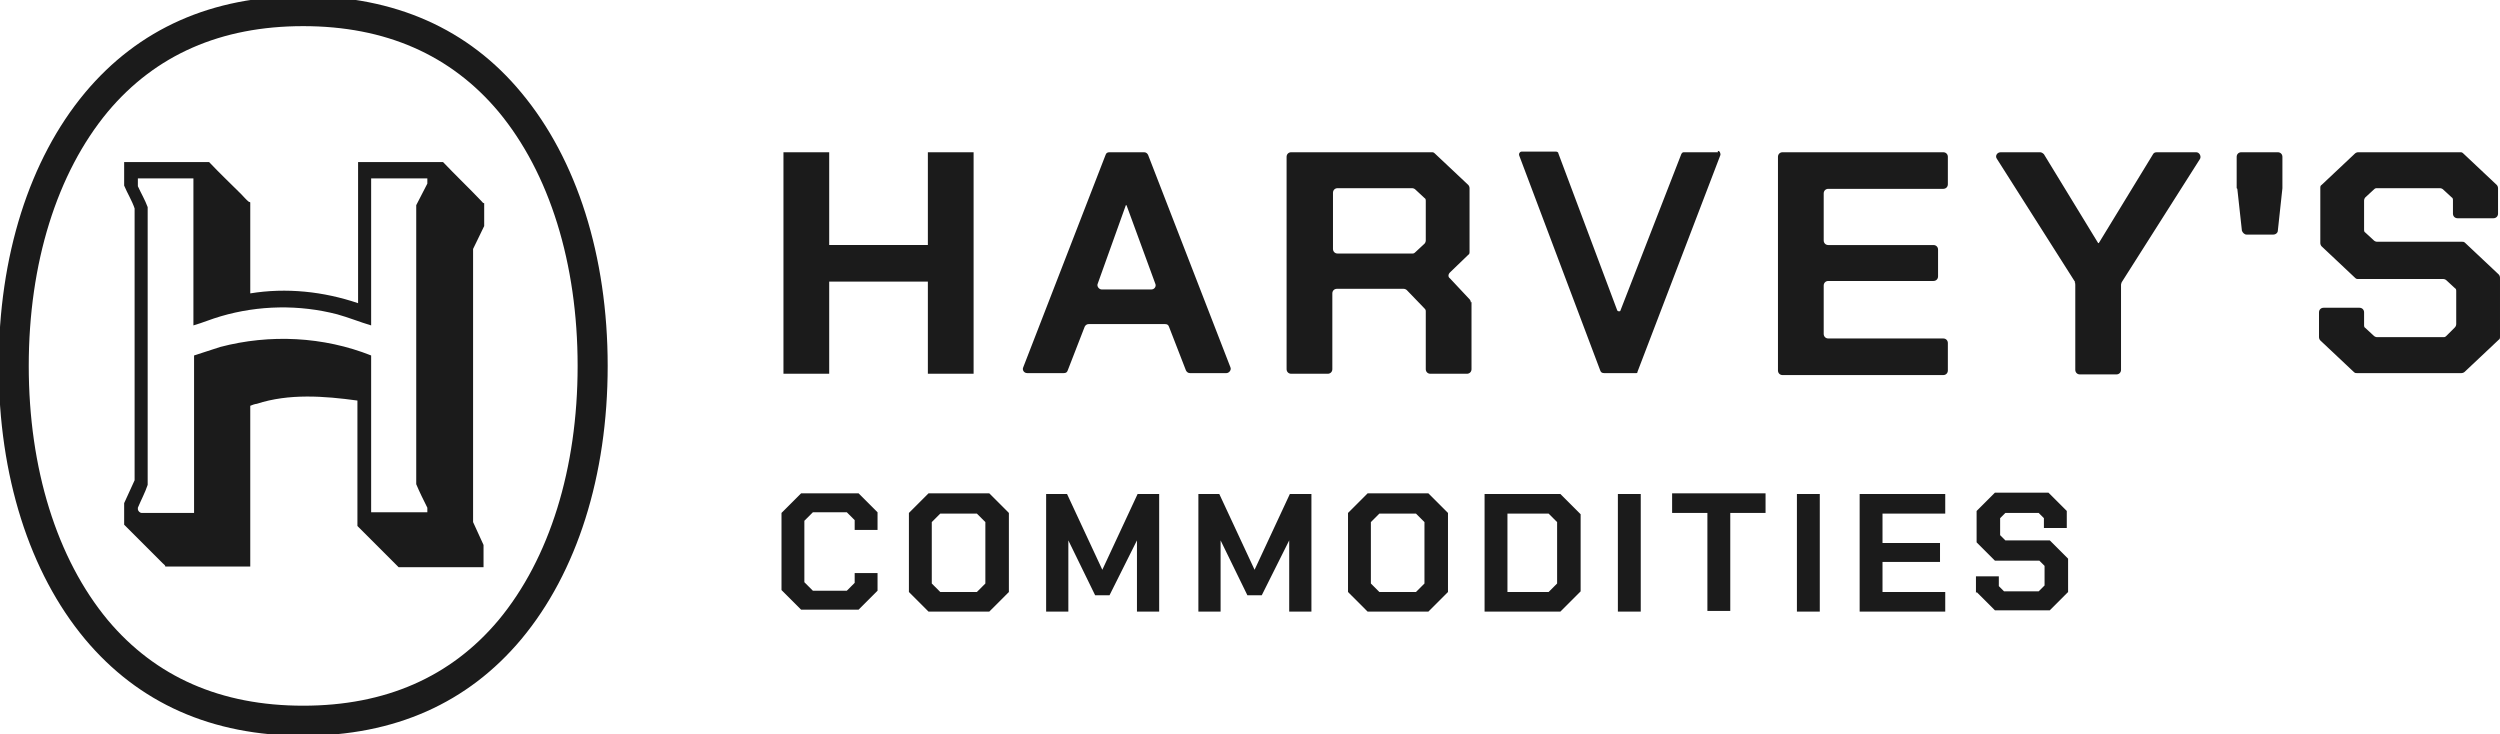 <?xml version="1.0" encoding="UTF-8"?>
<svg class="overflow-visible" id="Layer_2" xmlns="http://www.w3.org/2000/svg" version="1.1" viewBox="0 0 382.6 112.4">
  <!-- Generator: Adobe Illustrator 29.4.0, SVG Export Plug-In . SVG Version: 2.1.0 Build 152)  -->
  <defs>
    <style>
      .st0 {
        fill: #1b1b1b;
      }
    </style>
  </defs>
  <path class="st0" d="M119.6,90.6v-12.1l3-3h8.8l2.9,2.9v2.7h-3.5v-1.5l-1.2-1.2h-5.2l-1.3,1.3v9.4l1.3,1.3h5.2l1.2-1.2v-1.5h3.5v2.7l-2.9,2.9h-8.8l-3-3h0ZM139.1,90.6v-12.1l3-3h9.3l3,3v12.1l-3,3h-9.3l-3-3h0ZM149.5,90.6l1.3-1.3v-9.4l-1.3-1.3h-5.6l-1.3,1.3v9.4l1.3,1.3h5.6ZM160,75.6h3.3l5.4,11.6h0l5.4-11.6h3.3v18h-3.4v-10.9h0l-4.2,8.4h-2.2l-4.1-8.4h0v10.9h-3.4v-18h0ZM183.3,75.6h3.3l5.4,11.6h0l5.4-11.6h3.3v18h-3.4v-10.9h0l-4.2,8.4h-2.2l-4.1-8.4h0v10.9h-3.4v-18ZM206.3,90.6v-12.1l3-3h9.3l3,3v12.1l-3,3h-9.3l-3-3ZM216.7,90.6l1.3-1.3v-9.4l-1.3-1.3h-5.6l-1.3,1.3v9.4l1.3,1.3h5.6ZM227.2,75.6h11.6l3.1,3.1v11.8l-3.1,3.1h-11.6v-18ZM237,90.6l1.3-1.3v-9.4l-1.3-1.3h-6.3v12h6.3ZM247.6,75.6h3.5v18h-3.5v-18ZM261.3,78.5h-5.4v-3h14.3v3h-5.4v15h-3.5v-15h0ZM275,75.6h3.5v18h-3.5v-18ZM284.6,75.6h13.1v3h-9.6v4.5h8.8v2.9h-8.8v4.6h9.6v3h-13.1v-18ZM302.4,90.8v-2.6h3.5v1.5l.8.8h5.3l.9-.9v-3l-.8-.8h-6.8l-2.8-2.8v-4.8l2.8-2.8h8.2l2.8,2.8v2.6h-3.5v-1.5l-.8-.8h-5.1l-.8.8v2.6l.8.8h6.8l2.8,2.8v5.1l-2.8,2.8h-8.4l-2.8-2.8h0Z"/>
  <path class="st0" d="M119.9,23.3h7v14.2h15.1v-14.2h7v33.9h-7v-14.1h-15.1v14.1h-7V23.3ZM169.7,23.3h5.4c.3,0,.5.2.6.4l12.6,32.5c.2.4-.2.9-.6.9h-5.6c-.3,0-.5-.2-.6-.4l-2.6-6.7c-.1-.3-.3-.4-.6-.4h-11.7c-.3,0-.5.2-.6.4l-2.6,6.7c-.1.3-.3.4-.6.4h-5.6c-.5,0-.8-.5-.6-.9l12.6-32.5c.1-.3.3-.4.6-.4h0ZM176.2,44.3c.5,0,.8-.5.6-.9l-4.4-12h-.1l-4.3,12c-.2.4.2.9.6.9h7.6,0ZM225.2,46.2v10.3c0,.4-.3.7-.7.7h-5.6c-.4,0-.7-.3-.7-.7v-8.8c0-.2,0-.3-.2-.5l-2.7-2.8c-.1-.1-.3-.2-.5-.2h-10.2c-.4,0-.7.3-.7.7v11.6c0,.4-.3.7-.7.7h-5.6c-.4,0-.7-.3-.7-.7V24c0-.4.3-.7.7-.7h21.5c.2,0,.3,0,.5.2l5.1,4.8c.1.1.2.3.2.5v9.7c0,.2,0,.4-.2.5l-2.8,2.7c-.3.3-.3.7,0,.9l3,3.2c.1.1.2.3.2.5h0ZM204.7,38.8h11.4c.2,0,.3,0,.5-.2l1.4-1.3c.1-.1.2-.3.2-.5v-6c0-.2,0-.4-.2-.5l-1.4-1.3c-.1-.1-.3-.2-.5-.2h-11.4c-.4,0-.7.3-.7.7v8.6c0,.4.3.7.7.7h0ZM262.9,23.3h-5.2c-.2,0-.3.1-.4.3l-9.3,23.9c0,.2-.4.2-.5,0l-9-24c0-.2-.2-.3-.4-.3h-5.2c-.3,0-.5.3-.4.6l12.4,32.9c.1.3.3.4.6.4h4.9c.1,0,.2,0,.2-.2l12.7-33.2c0-.3-.1-.6-.4-.6h0ZM272.8,23.3h24.6c.4,0,.7.3.7.7v4.2c0,.4-.3.7-.7.7h-17.6c-.4,0-.7.3-.7.7v7.2c0,.4.3.7.7.7h16.1c.4,0,.7.3.7.7v4.1c0,.4-.3.7-.7.7h-16.1c-.4,0-.7.3-.7.7v7.4c0,.4.3.7.7.7h17.6c.4,0,.7.3.7.7v4.2c0,.4-.3.7-.7.7h-24.6c-.4,0-.7-.3-.7-.7V24c0-.4.3-.7.7-.7h0ZM317.6,43.2l-12-18.9c-.3-.4,0-1,.6-1h6c.2,0,.4.1.6.3l8.3,13.6h.1l8.3-13.6c.1-.2.3-.3.6-.3h6c.5,0,.8.6.6,1l-12,18.9c0,.1-.1.2-.1.4v13c0,.4-.3.7-.7.7h-5.6c-.4,0-.7-.3-.7-.7v-13c0-.1,0-.3-.1-.4h0ZM342.3,28.8v-4.8c0-.4.3-.7.7-.7h5.6c.4,0,.7.3.7.7v4.8h0c0,0-.7,6.5-.7,6.5,0,.3-.3.6-.7.6h-4.1c-.3,0-.6-.3-.7-.6l-.7-6.4h0c0,0,0,0,0,0ZM354.9,51.7v-3.9c0-.4.3-.7.7-.7h5.5c.4,0,.7.3.7.7v1.9c0,.2,0,.4.2.5l1.3,1.2c.1.1.3.2.5.2h10.1c.2,0,.3,0,.5-.2l1.3-1.3c.1-.1.2-.3.2-.5v-5c0-.2,0-.4-.2-.5l-1.3-1.2c-.1-.1-.3-.2-.5-.2h-13c-.2,0-.3,0-.5-.2l-5.1-4.8c-.1-.1-.2-.3-.2-.5v-8.4c0-.2,0-.4.2-.5l5.1-4.8c.1-.1.3-.2.5-.2h15.6c.2,0,.3,0,.5.2l5.1,4.8c.1.1.2.3.2.5v3.9c0,.4-.3.7-.7.7h-5.5c-.4,0-.7-.3-.7-.7v-2c0-.2,0-.4-.2-.5l-1.3-1.2c-.1-.1-.3-.2-.5-.2h-9.6c-.2,0-.3,0-.5.2l-1.3,1.2c-.1.1-.2.3-.2.5v4.4c0,.2,0,.4.2.5l1.3,1.2c.1.1.3.2.5.2h13c.2,0,.3,0,.5.2l5.1,4.8c.1.1.2.3.2.5v9c0,.2,0,.4-.2.5l-5.2,4.9c-.1.1-.3.2-.5.2h-16c-.2,0-.3,0-.5-.2l-5.1-4.8c-.1-.1-.2-.3-.2-.5Z"/>
  <path class="st0" d="M46.4,4c12.6,0,22.6,4.4,29.9,13.1,7.8,9.4,12.1,23.2,12.1,38.9s-4.3,29.5-12.1,38.9c-7.3,8.7-17.3,13.1-29.9,13.1s-22.6-4.4-29.9-13.1c-7.8-9.4-12.1-23.2-12.1-38.9s4.3-29.5,12.1-38.9c7.3-8.7,17.3-13.1,29.9-13.1M46.4-.6c-14,0-25.2,5-33.4,14.8C4.5,24.4-.2,39.2-.2,56s4.7,31.6,13.2,41.8c8.2,9.8,19.4,14.8,33.4,14.8s25.2-5,33.4-14.8c8.5-10.2,13.2-25,13.2-41.8s-4.7-31.6-13.2-41.8C71.7,4.4,60.4-.6,46.4-.6h0ZM74,34.8l-1.6,3.3v41.8s1.6,3.5,1.6,3.5v3.4h-13l-6.3-6.3v-19.2h0c-5.1-.7-10.5-1.1-15.4.5-.2,0-.8.2-1,.3,0,0,0,0,0,0v24.6h-13c0-.2-.2-.3-.4-.5-1.8-1.8-3.6-3.6-5.4-5.4,0,0-.5-.5-.5-.5v-3.3l1.6-3.5v-41.6c-.4-1.2-1.1-2.3-1.6-3.5v-3.6h13c1.6,1.7,3.3,3.3,4.9,4.9.4.4.8.9,1.2,1.2,0,0,.2,0,.2.1v13.9c5.5-.9,11.2-.3,16.5,1.5v-21.6h13c1.9,2,4,4,5.9,6,.1.1.2.3.4.3v3.5h0ZM56.8,49.8h0c-1.7-.5-3.4-1.2-5.2-1.7-5.8-1.5-12-1.4-17.8.3-1.4.4-2.8,1-4.2,1.4v-22.5h0c0,0-8.5,0-8.5,0v.8c0,.1,0,.2,0,.4.5,1.1,1.1,2.1,1.5,3.2v42.5c-.4,1.2-1,2.3-1.5,3.5,0,0,0,.2,0,.2h0c0,.3.3.6.6.6h8v-24.1c1.3-.4,2.7-.9,4-1.3,7.6-2,15.8-1.6,23.1,1.3v24h8.6v-.7c-.6-1.2-1.2-2.4-1.7-3.6V31.4s1.7-3.3,1.7-3.3v-.8h-8.6v22.5h0Z"/>
</svg>